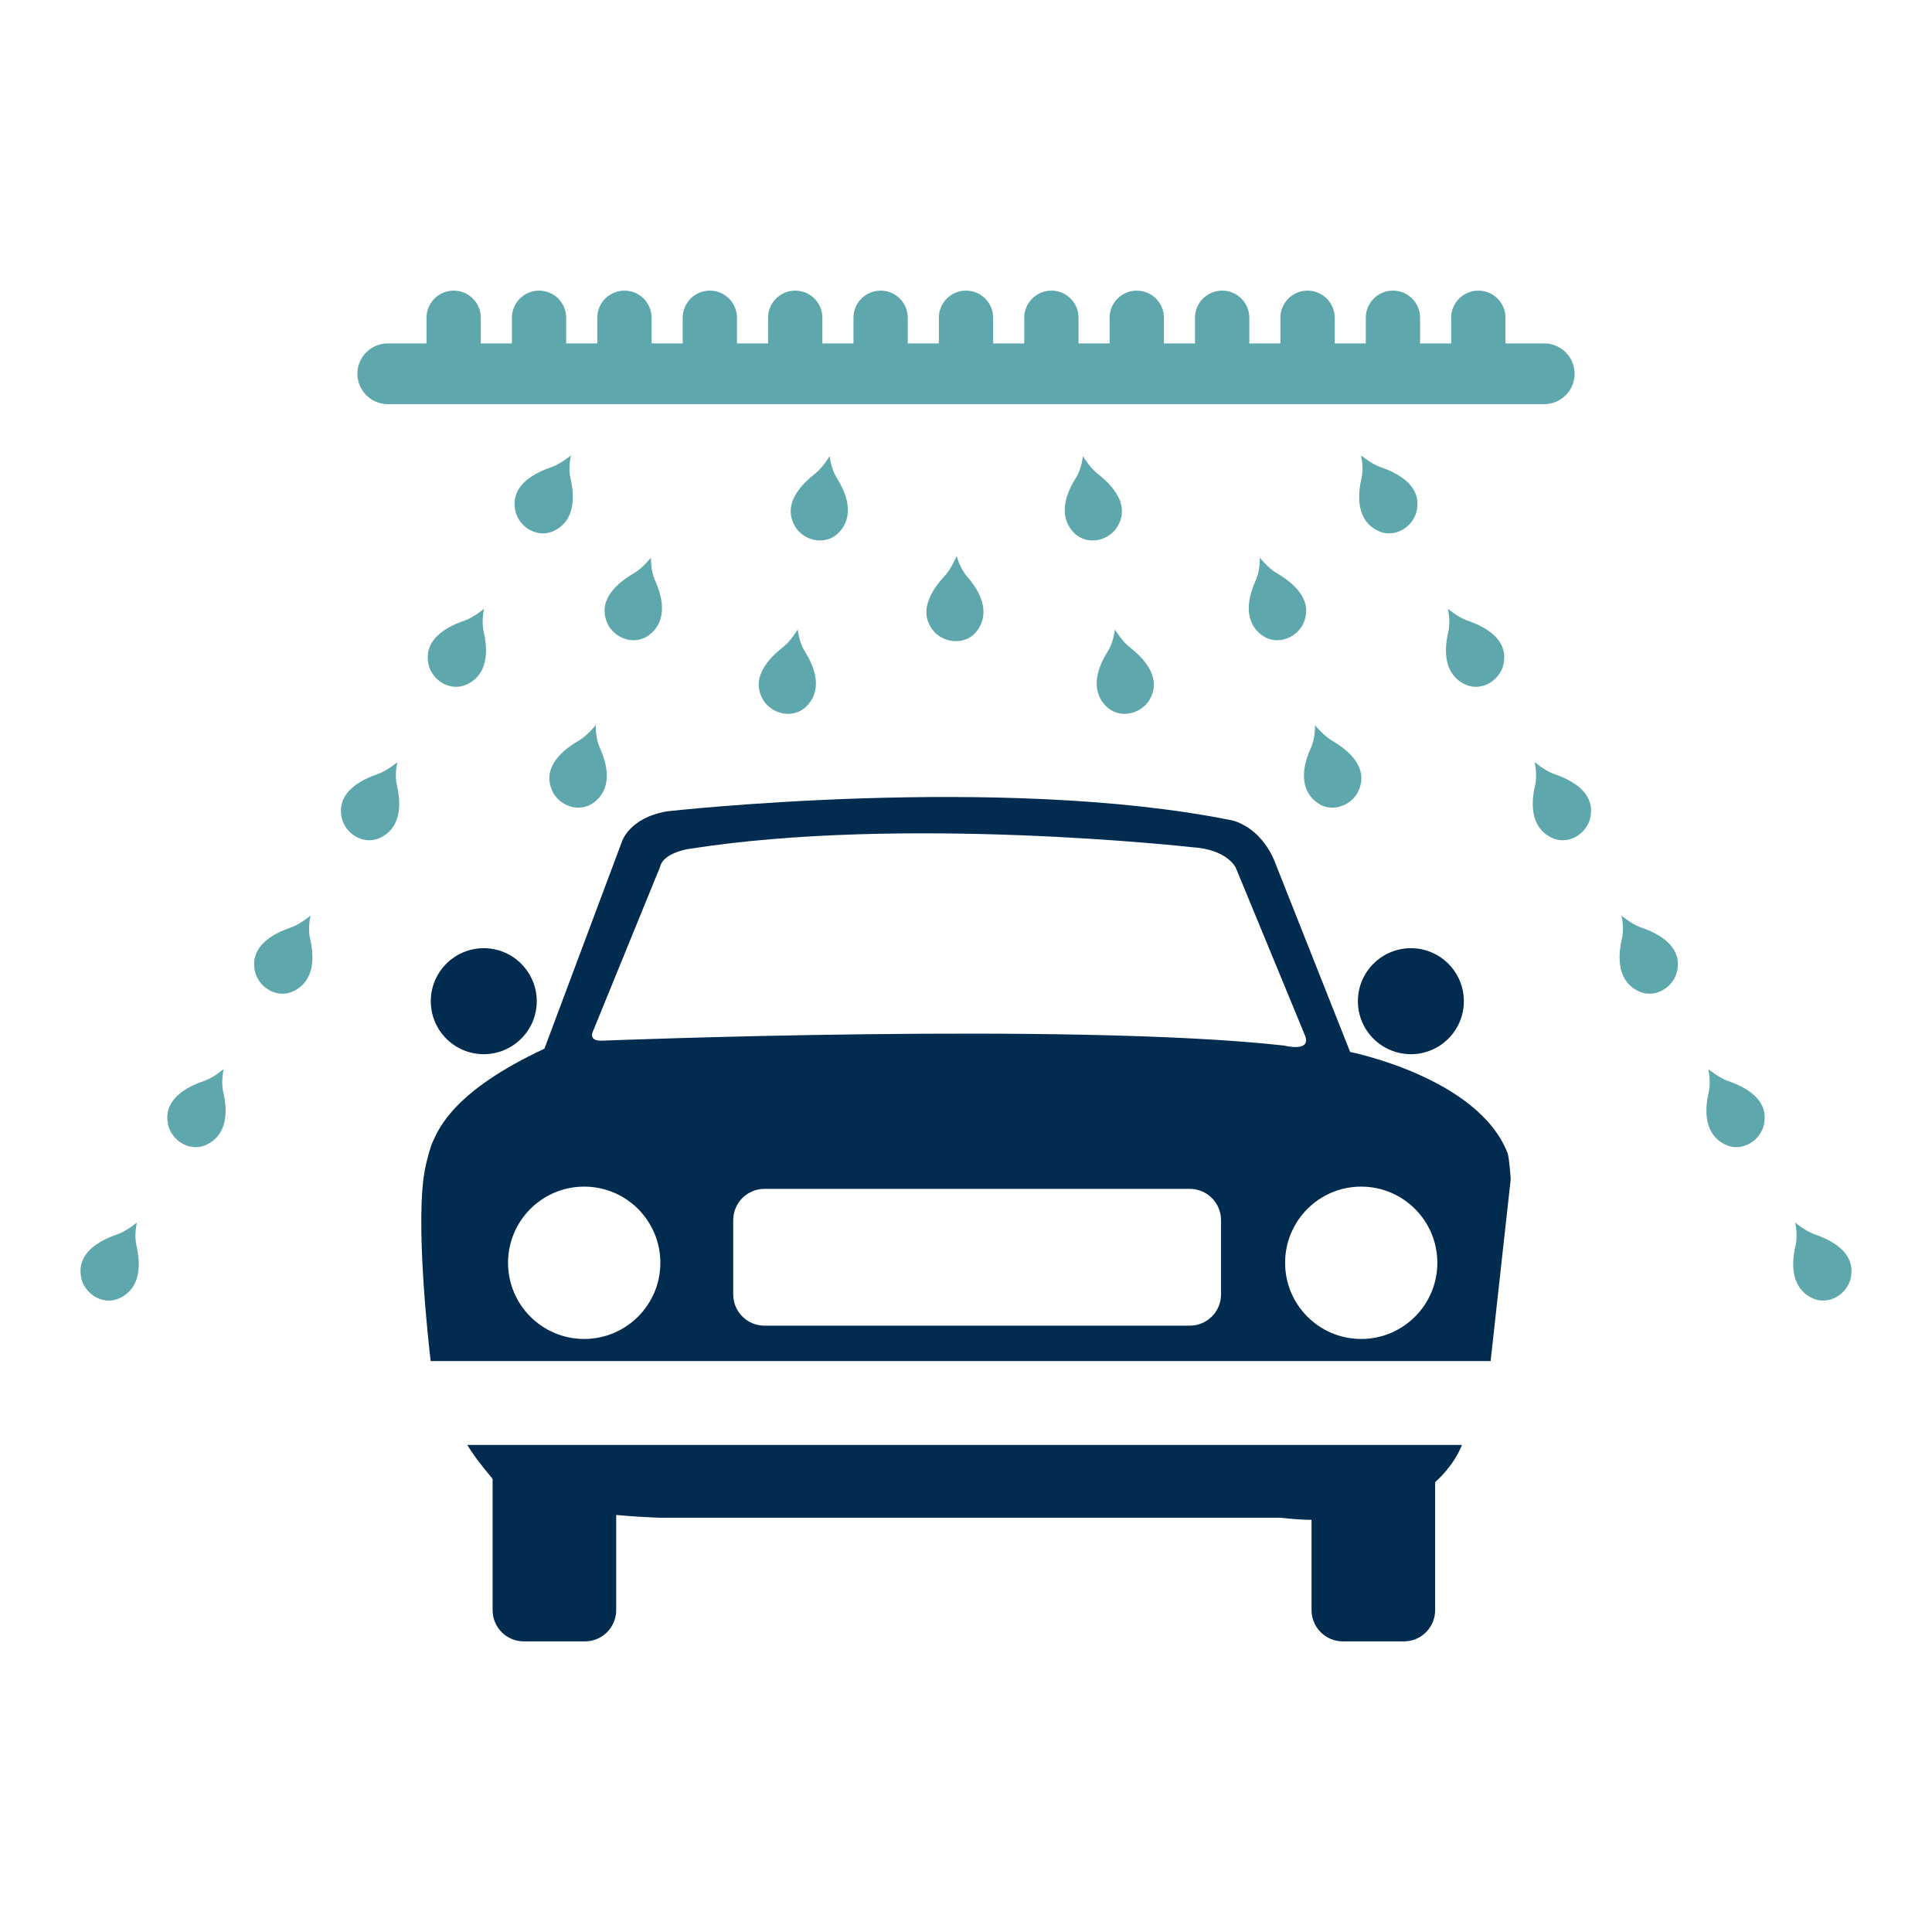 <?xml version="1.0" encoding="utf-8"?>
<!--Designed by Vexels.com - 2017 All Rights Reserved - https://vexels.com/terms-and-conditions/-->
<!DOCTYPE svg PUBLIC "-//W3C//DTD SVG 1.1//EN" "http://www.w3.org/Graphics/SVG/1.1/DTD/svg11.dtd">
<svg version="1.1" id="Layer_1" xmlns="http://www.w3.org/2000/svg" xmlns:xlink="http://www.w3.org/1999/xlink" x="0px" y="0px"
	 width="1200px" height="1200px" viewBox="0 0 1200 1200" enable-background="new 0 0 1200 1200" xml:space="preserve">
<g>
	<g>
		<g>
			<path fill="#012B4F" d="M267.478,845.366h658.37l12.482-112.98c0,0-0.939-13.663-1.941-16.097
				c-18.092-47.042-97.797-62.903-97.797-62.903l-47.25-119.241c-9.588-21.976-26.748-24.727-26.748-24.727
				c-143.254-28.798-350.292-5.482-350.292-5.482c-24.012,4.119-28.162,19.224-28.162,19.224l-47.982,128.18
				c-55.945,26.164-65.438,49.132-69.482,58.084c-1.563,3.479-3.461,10.902-4.453,15.492
				C257.302,757.087,266.533,837.163,267.478,845.366z M758.406,803.998c0,10.715-8.703,19.401-19.449,19.401H474.816
				c-10.693,0-19.398-8.687-19.398-19.401V757.84c0-10.72,8.705-19.419,19.398-19.419h264.141c10.746,0,19.449,8.699,19.449,19.419
				V803.998z M845.453,737.027c26.125,0,47.309,21.188,47.309,47.329c0,26.116-21.184,47.299-47.309,47.299
				c-26.111,0-47.25-21.183-47.25-47.299C798.203,758.215,819.342,737.027,845.453,737.027z M368.681,639.644l41.32-101.254
				c1.889-8.561,17.15-10.985,17.15-10.985c134.031-21.353,313.12-1.202,313.12-1.202c22.229,1.303,27.318,12.818,27.318,12.818
				l42.525,103.062c5.717,12.166-12.639,7.319-12.639,7.319c-131.516-14.634-423.028-3.035-423.028-3.035
				C364.265,646.98,368.681,639.644,368.681,639.644z M362.855,737.027c26.123,0,47.303,21.188,47.303,47.329
				c0,26.116-21.18,47.299-47.303,47.299c-26.117,0-47.295-21.183-47.295-47.299C315.56,758.215,336.738,737.027,362.855,737.027z"
				/>
			<path fill="#012B4F" d="M290.228,897.463c2.787,4.689,7.084,10.776,16.424,21.927c17.777,21.235,103.506,23.304,103.506,23.304
				h385.276c87.152,9.971,109.27-36.605,112.637-45.23H290.228z"/>
		</g>
		<path fill="#012B4F" d="M891.395,1000.032c0,10.759-8.705,19.458-19.398,19.458H834.08c-10.758,0-19.463-8.699-19.463-19.458
			v-80.411c0-10.725,8.705-19.433,19.463-19.433h37.916c10.693,0,19.398,8.708,19.398,19.433V1000.032z"/>
		<path fill="#012B4F" d="M382.736,1000.032c0,10.759-8.705,19.458-19.402,19.458h-37.967c-10.752,0-19.402-8.699-19.402-19.458
			v-80.411c0-10.725,8.65-19.433,19.402-19.433h37.967c10.697,0,19.402,8.708,19.402,19.433V1000.032z"/>
		<path fill="#012B4F" d="M909.229,621.862c0,18.174-14.734,32.916-32.883,32.916c-18.195,0-32.93-14.742-32.93-32.916
			c0-18.161,14.734-32.922,32.93-32.922C894.494,588.94,909.229,603.701,909.229,621.862z"/>
		<path fill="#012B4F" d="M333.386,621.862c0,18.174-14.787,32.916-32.93,32.916c-18.141,0-32.879-14.742-32.879-32.916
			c0-18.161,14.738-32.922,32.879-32.922C318.599,588.94,333.386,603.701,333.386,621.862z"/>
	</g>
	<g>
		<path fill="#5EA7AC" d="M519.798,296.946c-3.689-5.699-4.451-13.662-4.451-13.662s-4.184,6.953-8.721,10.623
			c-4.537,3.68-23.643,18.191-11.582,34.898c6.57,7.98,17.957,9.117,24.879,2.979C526.851,325.657,530.748,314.424,519.798,296.946z
			"/>
		<path fill="#5EA7AC" d="M499.943,404.637c-3.684-5.695-4.445-13.672-4.445-13.672s-4.184,6.962-8.721,10.632
			c-4.537,3.667-23.648,18.184-11.586,34.895c6.582,7.972,17.959,9.113,24.891,2.974
			C507.001,433.343,510.89,422.109,499.943,404.637z"/>
		<path fill="#5EA7AC" d="M406.865,360.521c-2.873-6.147-2.541-14.142-2.541-14.142s-5.086,6.339-10.09,9.348
			c-4.994,3.018-25.889,14.817-16.205,33.004c5.43,8.796,16.549,11.456,24.252,6.327
			C409.966,389.924,415.347,379.326,406.865,360.521z"/>
		<path fill="#5EA7AC" d="M372.595,464.522c-2.883-6.148-2.557-14.146-2.557-14.146s-5.086,6.326-10.084,9.344
			c-4.994,3.03-25.889,14.813-16.205,33.013c5.43,8.787,16.549,11.451,24.248,6.318
			C375.699,493.921,381.064,483.323,372.595,464.522z"/>
		<path fill="#5EA7AC" d="M779.93,360.521c2.877-6.147,2.555-14.142,2.555-14.142s5.086,6.339,10.088,9.348
			c4.982,3.018,25.881,14.817,16.207,33.004c-5.434,8.796-16.559,11.456-24.252,6.327
			C776.828,389.924,771.455,379.326,779.93,360.521z"/>
		<path fill="#5EA7AC" d="M814.205,464.522c2.877-6.148,2.555-14.146,2.555-14.146s5.09,6.326,10.088,9.344
			c4.986,3.03,25.891,14.813,16.207,33.013c-5.43,8.787-16.555,11.451-24.248,6.318
			C811.104,493.921,805.736,483.323,814.205,464.522z"/>
		<path fill="#5EA7AC" d="M354.376,297.16c-1.627-6.593,0.258-14.36,0.258-14.36s-6.223,5.203-11.721,7.202
			c-5.479,1.973-28.271,9.461-22.332,29.198c3.604,9.68,13.998,14.478,22.549,10.934
			C351.673,326.611,359.013,317.268,354.376,297.16z"/>
		<path fill="#5EA7AC" d="M300.451,392.467c-1.615-6.592,0.254-14.373,0.254-14.373s-6.209,5.216-11.705,7.197
			c-5.484,1.99-28.283,9.47-22.344,29.212c3.613,9.688,13.998,14.473,22.553,10.938
			C297.765,421.913,305.101,412.557,300.451,392.467z"/>
		<path fill="#5EA7AC" d="M246.539,487.761c-1.627-6.575,0.258-14.36,0.258-14.36s-6.223,5.208-11.713,7.202
			c-5.49,1.98-28.279,9.466-22.346,29.198c3.609,9.688,14.008,14.478,22.551,10.933
			C243.835,517.212,251.181,507.863,246.539,487.761z"/>
		<path fill="#5EA7AC" d="M192.623,583.075c-1.625-6.592,0.248-14.377,0.248-14.377s-6.213,5.217-11.717,7.211
			c-5.482,1.985-28.271,9.466-22.336,29.193c3.617,9.684,13.998,14.478,22.555,10.946
			C189.91,612.519,197.255,603.165,192.623,583.075z"/>
		<path fill="#5EA7AC" d="M138.701,678.378c-1.627-6.597,0.248-14.373,0.248-14.373s-6.217,5.221-11.703,7.202
			c-5.49,1.981-28.283,9.461-22.34,29.202c3.604,9.684,13.998,14.474,22.549,10.938
			C135.998,707.816,143.347,698.468,138.701,678.378z"/>
		<path fill="#5EA7AC" d="M84.767,773.676c-1.605-6.588,0.27-14.359,0.27-14.359s-6.221,5.198-11.721,7.188
			c-5.473,1.985-28.271,9.475-22.34,29.198c3.617,9.692,14.01,14.481,22.549,10.946C82.085,803.118,89.417,793.771,84.767,773.676z"
			/>
		<path fill="#5EA7AC" d="M668.172,296.946c3.684-5.699,4.445-13.662,4.445-13.662s4.176,6.953,8.723,10.623
			c4.537,3.68,23.639,18.191,11.576,34.898c-6.57,7.98-17.955,9.117-24.891,2.979C661.105,325.657,657.213,314.424,668.172,296.946z
			"/>
		<path fill="#5EA7AC" d="M688.018,404.637c3.684-5.695,4.451-13.672,4.451-13.672s4.17,6.962,8.721,10.632
			c4.533,3.667,23.629,18.184,11.578,34.895c-6.58,7.972-17.961,9.113-24.885,2.974
			C680.951,433.343,677.064,422.109,688.018,404.637z"/>
		<path fill="#5EA7AC" d="M845.623,297.16c1.625-6.593-0.262-14.36-0.262-14.36s6.227,5.203,11.717,7.202
			c5.492,1.973,28.275,9.461,22.338,29.198c-3.615,9.68-14.004,14.478-22.547,10.934
			C848.336,326.611,840.979,317.268,845.623,297.16z"/>
		<path fill="#5EA7AC" d="M899.549,392.467c1.615-6.592-0.262-14.373-0.262-14.373s6.219,5.216,11.713,7.197
			c5.486,1.99,28.279,9.47,22.342,29.212c-3.611,9.688-14.008,14.473-22.551,10.938C902.24,421.913,894.898,412.557,899.549,392.467
			z"/>
		<path fill="#5EA7AC" d="M953.461,487.761c1.615-6.575-0.262-14.36-0.262-14.36s6.236,5.208,11.723,7.202
			c5.486,1.98,28.27,9.466,22.336,29.198c-3.619,9.688-14.004,14.478-22.551,10.933C956.16,517.212,948.82,507.863,953.461,487.761z
			"/>
		<path fill="#5EA7AC" d="M1007.387,583.075c1.619-6.592-0.258-14.377-0.258-14.377s6.215,5.217,11.705,7.211
			c5.486,1.985,28.287,9.466,22.34,29.193c-3.613,9.684-13.994,14.478-22.549,10.946
			C1010.078,612.519,1002.729,603.165,1007.387,583.075z"/>
		<path fill="#5EA7AC" d="M1061.299,678.378c1.619-6.597-0.248-14.373-0.248-14.373s6.213,5.221,11.713,7.202
			c5.486,1.981,28.275,9.461,22.34,29.202c-3.617,9.684-14.012,14.474-22.559,10.938
			C1063.998,707.816,1056.658,698.468,1061.299,678.378z"/>
		<path fill="#5EA7AC" d="M1115.221,773.676c1.629-6.588-0.25-14.359-0.25-14.359s6.215,5.198,11.699,7.188
			c5.496,1.985,28.293,9.475,22.352,29.198c-3.625,9.692-14.004,14.481-22.555,10.946
			C1117.92,803.118,1110.568,793.771,1115.221,773.676z"/>
		<path fill="#5EA7AC" d="M600.71,358.117c-4.529-5.051-6.531-12.792-6.531-12.792s-3.045,7.515-6.945,11.864
			c-3.91,4.324-20.5,21.653-5.975,36.278c7.75,6.832,19.168,6.179,25.045-0.962C612.191,385.365,614.264,373.67,600.71,358.117z"/>
	</g>
	<path fill="#5EA7AC" d="M959.174,251.016H240.828c-10.373,0-18.854-8.486-18.854-18.854l0,0c0-10.372,8.48-18.862,18.854-18.862
		h718.346c10.371,0,18.85,8.49,18.85,18.862l0,0C978.023,242.529,969.545,251.016,959.174,251.016z"/>
	<g>
		<path fill="#5EA7AC" d="M281.781,180.51L281.781,180.51c-9.313,0-16.859,7.55-16.859,16.863v27.569
			c0,5.617,4.551,10.158,10.164,10.158h13.393c5.607,0,10.166-4.541,10.166-10.158v-27.569
			C298.644,188.06,291.085,180.51,281.781,180.51z"/>
		<path fill="#5EA7AC" d="M334.818,180.51c-9.313,0-16.859,7.55-16.859,16.863v27.569c0,5.617,4.551,10.158,10.154,10.158h13.406
			c5.609,0,10.154-4.541,10.154-10.158v-27.569C351.673,188.06,344.132,180.51,334.818,180.51z"/>
		<path fill="#5EA7AC" d="M387.855,180.51c-9.313,0-16.867,7.55-16.867,16.863v27.569c0,5.617,4.555,10.158,10.172,10.158h13.393
			c5.613,0,10.162-4.541,10.162-10.158v-27.569C404.714,188.06,397.16,180.51,387.855,180.51z"/>
		<path fill="#5EA7AC" d="M440.892,180.51c-9.313,0-16.857,7.55-16.857,16.863v27.569c0,5.617,4.545,10.158,10.162,10.158h13.389
			c5.611,0,10.166-4.541,10.166-10.158v-27.569C457.751,188.06,450.203,180.51,440.892,180.51z"/>
		<path fill="#5EA7AC" d="M493.929,180.51c-9.316,0-16.867,7.55-16.867,16.863v27.569c0,5.617,4.555,10.158,10.172,10.158h13.389
			c5.611,0,10.166-4.541,10.166-10.158v-27.569C510.789,188.06,503.24,180.51,493.929,180.51z"/>
		<path fill="#5EA7AC" d="M546.962,180.51c-9.316,0-16.859,7.55-16.859,16.863v27.569c0,5.617,4.551,10.158,10.168,10.158h13.389
			c5.611,0,10.162-4.541,10.162-10.158v-27.569C563.822,188.06,556.277,180.51,546.962,180.51z"/>
		<path fill="#5EA7AC" d="M600,180.51c-9.316,0-16.871,7.55-16.871,16.863v27.569c0,5.617,4.559,10.158,10.176,10.158h13.379
			c5.631,0,10.186-4.541,10.186-10.158v-27.569C616.869,188.06,609.301,180.51,600,180.51z"/>
		<path fill="#5EA7AC" d="M653.043,180.51L653.043,180.51c-9.318,0-16.869,7.55-16.869,16.863v27.569
			c0,5.617,4.555,10.158,10.168,10.158h13.383c5.621,0,10.172-4.541,10.172-10.158v-27.569
			C669.896,188.06,662.352,180.51,653.043,180.51z"/>
		<path fill="#5EA7AC" d="M706.07,180.51c-9.313,0-16.867,7.55-16.867,16.863v27.569c0,5.617,4.555,10.158,10.176,10.158h13.385
			c5.621,0,10.17-4.541,10.17-10.158v-27.569C722.934,188.06,715.375,180.51,706.07,180.51z"/>
		<path fill="#5EA7AC" d="M759.111,180.51c-9.309,0-16.863,7.55-16.863,16.863v27.569c0,5.617,4.551,10.158,10.168,10.158h13.389
			c5.611,0,10.17-4.541,10.17-10.158v-27.569C775.975,188.06,768.426,180.51,759.111,180.51z"/>
		<path fill="#5EA7AC" d="M812.137,180.51c-9.305,0-16.855,7.55-16.855,16.863v27.569c0,5.617,4.551,10.158,10.166,10.158h13.385
			c5.627,0,10.186-4.541,10.186-10.158v-27.569C829.018,188.06,821.459,180.51,812.137,180.51z"/>
		<path fill="#5EA7AC" d="M865.178,180.51c-9.309,0-16.859,7.55-16.859,16.863v27.569c0,5.617,4.555,10.158,10.168,10.158h13.389
			c5.615,0,10.17-4.541,10.17-10.158v-27.569C882.045,188.06,874.496,180.51,865.178,180.51z"/>
		<path fill="#5EA7AC" d="M918.211,180.51L918.211,180.51c-9.309,0-16.859,7.55-16.859,16.863v27.569
			c0,5.617,4.555,10.158,10.166,10.158h13.389c5.621,0,10.176-4.541,10.176-10.158v-27.569
			C935.082,188.06,927.527,180.51,918.211,180.51z"/>
	</g>
</g>
</svg>
